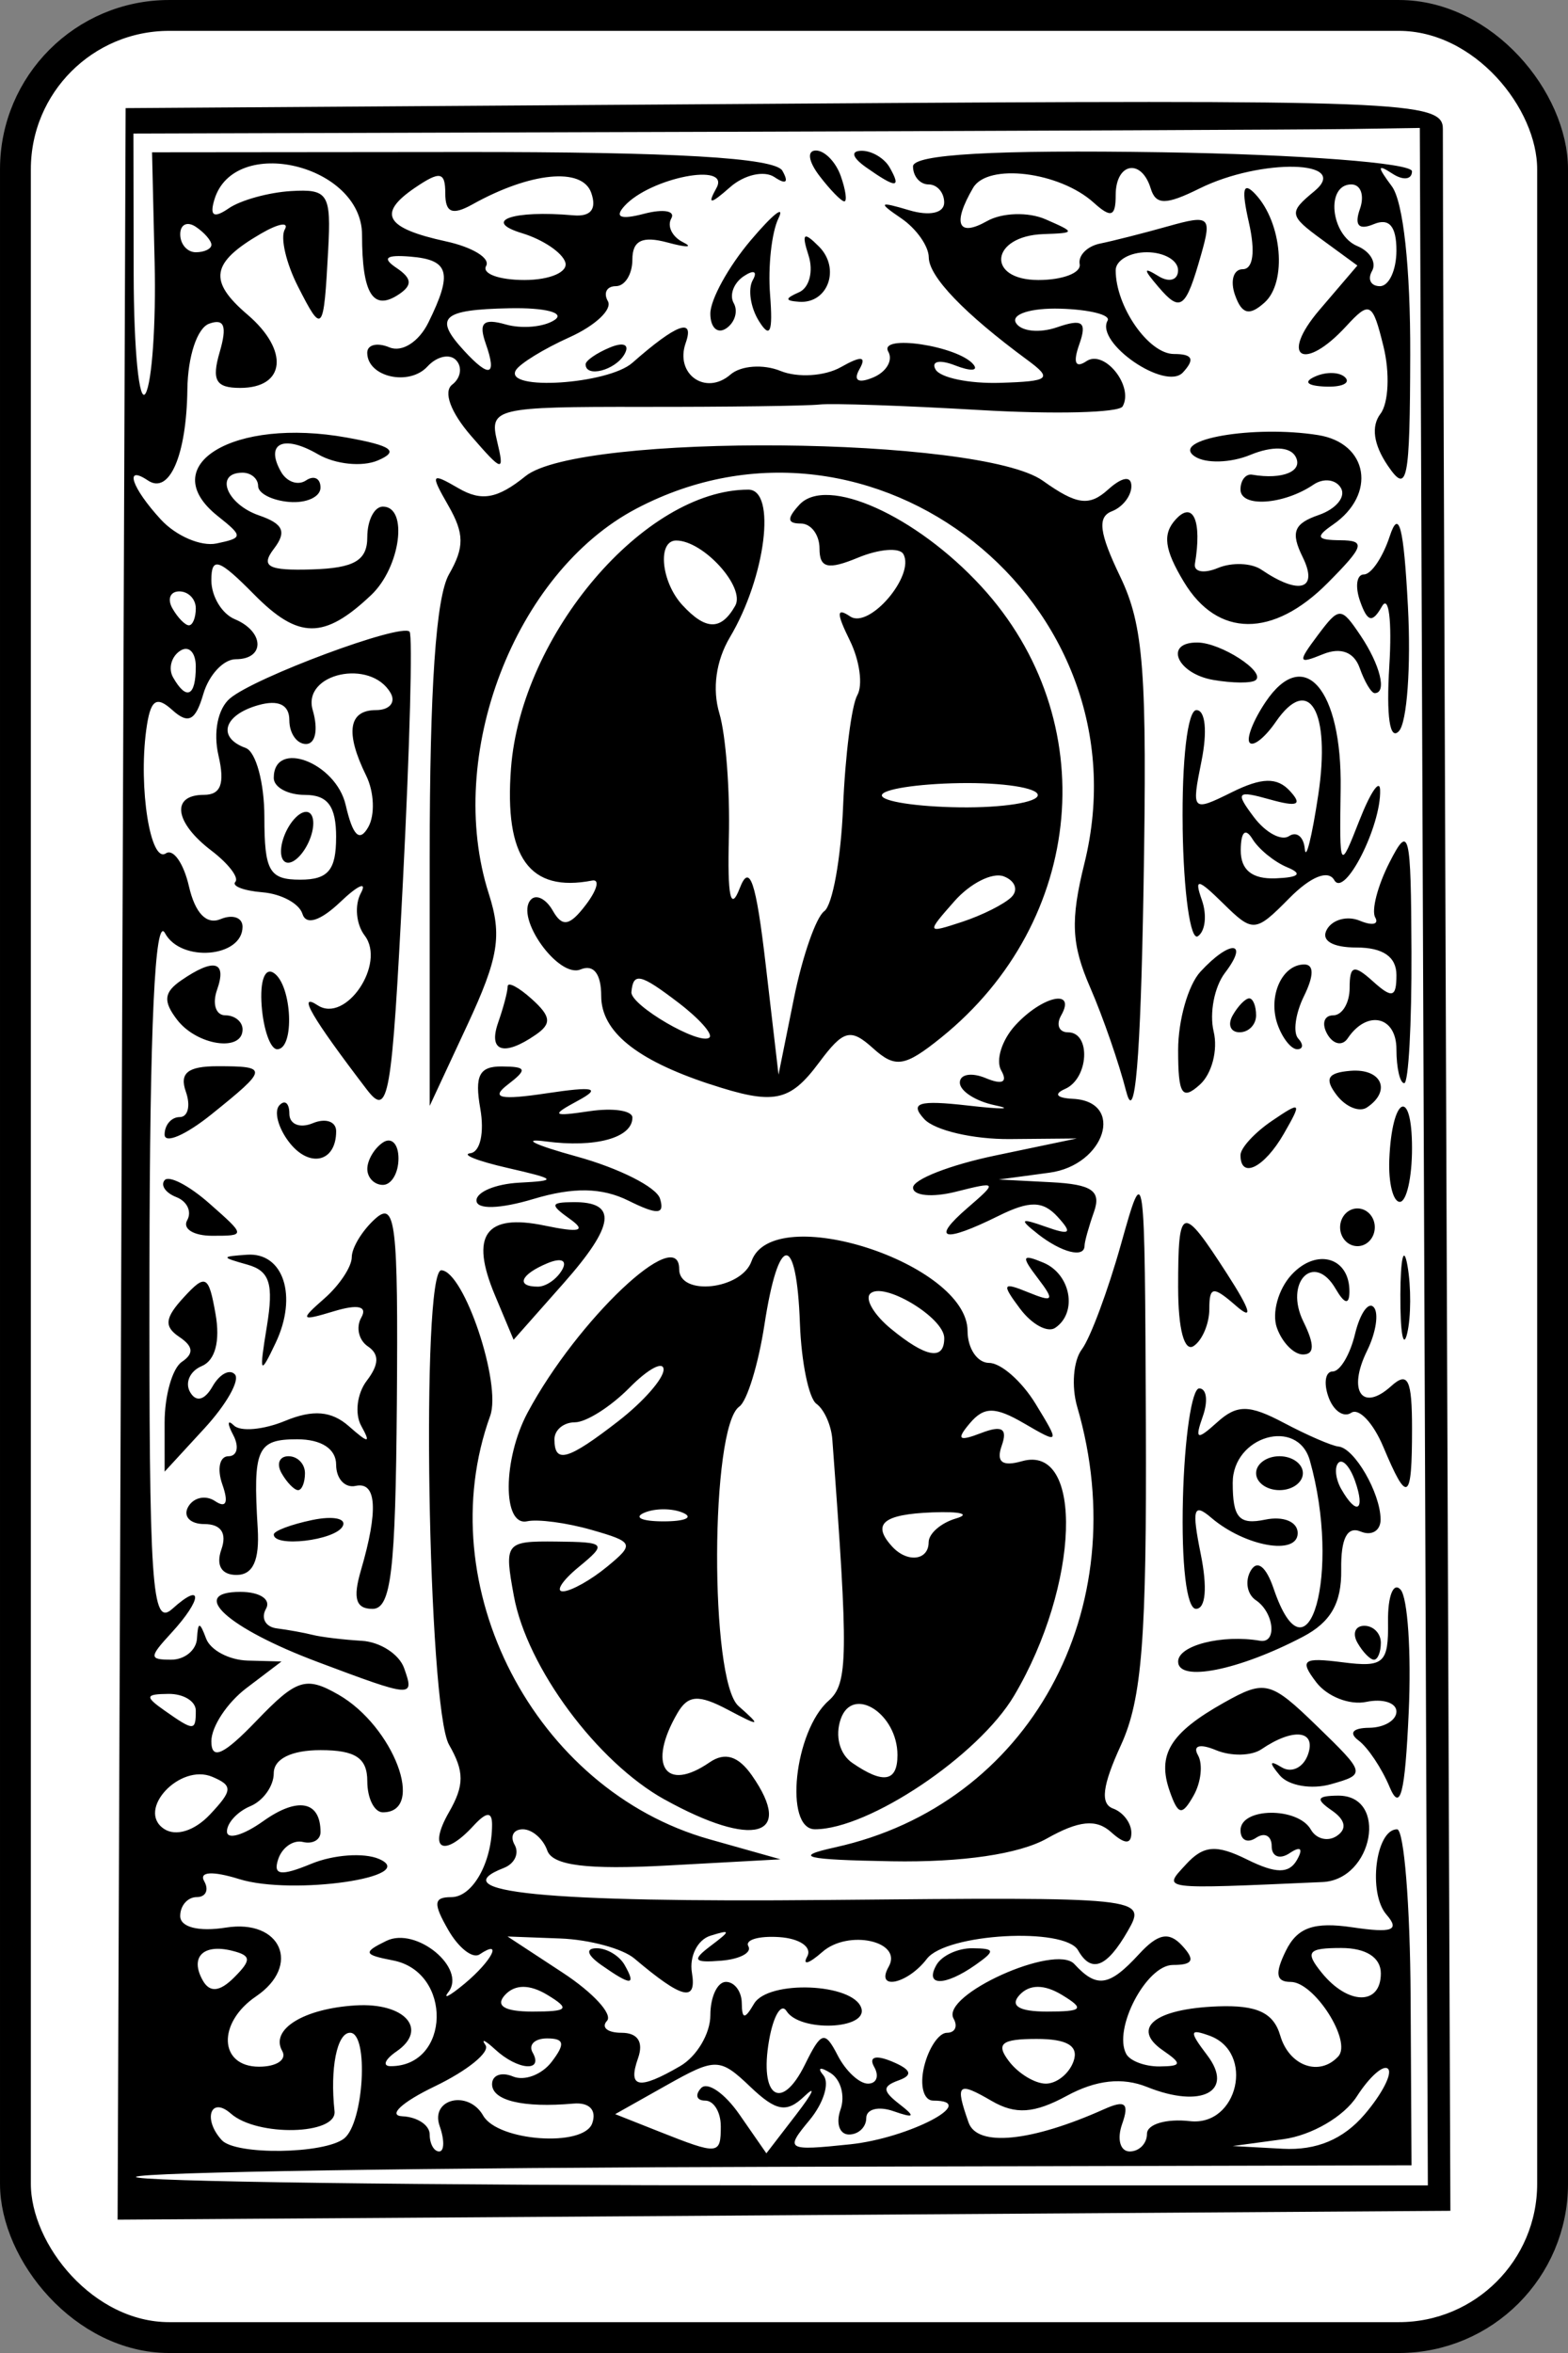 <?xml version="1.0" encoding="UTF-8" standalone="no"?>
<svg
   width="100"
   height="150"
   version="1.1"
   id="svg4"
   sodipodi:docname="card-back-img.svg"
   inkscape:version="1.4 (86a8ad7, 2024-10-11)"
   xmlns:inkscape="http://www.inkscape.org/namespaces/inkscape"
   xmlns:sodipodi="http://sodipodi.sourceforge.net/DTD/sodipodi-0.dtd"
   xmlns="http://www.w3.org/2000/svg"
   xmlns:svg="http://www.w3.org/2000/svg">
  <rect width="100%" height="100%" fill="#808080" stroke="none"/>
  <defs
     id="defs4" />
  <sodipodi:namedview
     id="namedview4"
     pagecolor="#ffffff"
     bordercolor="#000000"
     borderopacity="0.25"
     inkscape:showpageshadow="2"
     inkscape:pageopacity="0.0"
     inkscape:pagecheckerboard="0"
     inkscape:deskcolor="#d1d1d1"
     inkscape:zoom="7.94"
     inkscape:cx="49.937028"
     inkscape:cy="75"
     inkscape:window-width="2560"
     inkscape:window-height="1494"
     inkscape:window-x="-11"
     inkscape:window-y="-11"
     inkscape:window-maximized="1"
     inkscape:current-layer="svg4" />
  <rect
     width="98.033"
     height="148.033"
     rx="9.803"
     fill="#ffffff"
     stroke="#000000"
     stroke-width="1.967"
     id="rect1"
     x="0.984"
     y="0.984" />
  <g
     inkscape:groupmode="layer"
     inkscape:label="Image"
     id="g1">
    <path
       style="fill:#000000;stroke-width:0.778"
       d="M 7.756,74.196 8.012,6.893 50.027,6.611 C 89.581,6.345 92.04,6.44 92.019,8.232 c -0.012,1.047 0.091,31.334 0.229,67.304 l 0.251,65.4 -42.5,0.282 L 7.5,141.5 Z M 90.806,73.735 90.549,8.156 86.075,8.225 C 83.613,8.263 65.154,8.343 45.055,8.404 L 8.509,8.514 8.525,17.432 c 0.008,4.905 0.35,8.346 0.759,7.647 0.409,-0.699 0.669,-4.443 0.578,-8.321 L 9.697,9.709 29.452,9.691 c 13.507,-0.012 19.973,0.365 20.443,1.191 0.427,0.751 0.236,0.906 -0.504,0.408 -0.655,-0.44 -1.929,-0.151 -2.831,0.644 -1.264,1.114 -1.463,1.126 -0.868,0.05 0.92,-1.662 -4.211,-0.663 -5.859,1.141 -0.666,0.729 -0.256,0.895 1.244,0.502 1.231,-0.323 2.012,-0.187 1.734,0.301 -0.278,0.488 0.057,1.168 0.744,1.511 0.687,0.343 0.242,0.351 -0.988,0.019 -1.605,-0.433 -2.237,-0.124 -2.237,1.091 0,0.932 -0.474,1.694 -1.053,1.694 -0.579,0 -0.809,0.43 -0.51,0.956 0.299,0.526 -0.803,1.562 -2.449,2.303 -1.646,0.741 -3.186,1.689 -3.424,2.107 -0.751,1.322 5.876,0.894 7.436,-0.48 2.811,-2.475 3.982,-2.912 3.401,-1.267 -0.703,1.993 1.275,3.387 2.857,2.014 0.66,-0.572 2.094,-0.675 3.188,-0.229 1.094,0.446 2.826,0.338 3.849,-0.241 1.302,-0.737 1.659,-0.7 1.191,0.123 -0.416,0.732 -0.089,0.934 0.869,0.535 0.846,-0.353 1.281,-1.093 0.966,-1.646 -0.647,-1.138 4.454,-0.371 5.428,0.815 0.343,0.418 -0.183,0.445 -1.168,0.06 -0.986,-0.385 -1.546,-0.268 -1.245,0.261 0.301,0.529 2.152,0.912 4.115,0.852 3.173,-0.098 3.366,-0.259 1.742,-1.455 -4.023,-2.964 -6.281,-5.313 -6.29,-6.545 -0.006,-0.714 -0.793,-1.831 -1.751,-2.484 -1.502,-1.024 -1.434,-1.095 0.497,-0.521 1.305,0.388 2.237,0.184 2.237,-0.489 0,-0.635 -0.447,-1.154 -0.994,-1.154 -0.547,0 -0.994,-0.517 -0.994,-1.149 0,-0.773 5.198,-1.068 15.911,-0.901 8.751,0.136 15.911,0.682 15.911,1.213 0,0.531 -0.559,0.599 -1.243,0.153 -0.979,-0.64 -0.989,-0.47 -0.043,0.801 0.731,0.982 1.19,5.186 1.174,10.747 -0.023,8.132 -0.18,8.907 -1.432,7.061 -0.911,-1.344 -1.074,-2.507 -0.464,-3.307 0.518,-0.679 0.604,-2.609 0.19,-4.29 -0.696,-2.83 -0.872,-2.925 -2.38,-1.287 -2.72,2.957 -4.289,1.984 -1.695,-1.051 l 2.411,-2.82 -2.25,-1.645 c -2.118,-1.548 -2.147,-1.73 -0.497,-3.091 2.401,-1.981 -3.395,-2.12 -7.32,-0.176 -2.148,1.064 -2.787,1.064 -3.113,0 -0.597,-1.945 -2.234,-1.641 -2.234,0.415 0,1.389 -0.293,1.49 -1.405,0.486 -2.19,-1.976 -6.759,-2.535 -7.689,-0.941 -1.337,2.291 -0.968,3.168 0.891,2.118 0.957,-0.541 2.635,-0.592 3.729,-0.114 1.928,0.843 1.924,0.872 -0.142,0.945 -3.372,0.12 -3.674,2.926 -0.315,2.926 1.552,0 2.738,-0.455 2.634,-1.011 -0.104,-0.556 0.483,-1.147 1.303,-1.313 0.82,-0.166 2.772,-0.662 4.336,-1.102 2.654,-0.746 2.796,-0.627 2.114,1.779 -0.992,3.502 -1.315,3.747 -2.738,2.079 -0.974,-1.141 -0.97,-1.281 0.017,-0.675 0.684,0.42 1.243,0.248 1.243,-0.382 0,-0.63 -0.895,-1.145 -1.989,-1.145 -1.094,0 -1.989,0.518 -1.989,1.152 0,2.315 2.102,5.334 3.714,5.334 1.192,0 1.353,0.329 0.575,1.175 -1.109,1.206 -5.61,-1.888 -4.805,-3.304 0.207,-0.364 -1.152,-0.706 -3.02,-0.76 -1.868,-0.054 -3.142,0.35 -2.83,0.899 0.312,0.548 1.492,0.678 2.623,0.288 1.637,-0.565 1.926,-0.342 1.419,1.093 -0.41,1.16 -0.246,1.54 0.458,1.067 1.145,-0.769 3.039,1.597 2.308,2.883 -0.232,0.408 -4.342,0.512 -9.133,0.231 -4.791,-0.281 -9.382,-0.439 -10.203,-0.35 -0.82,0.088 -5.901,0.156 -11.289,0.149 -9.35,-0.011 -9.773,0.089 -9.271,2.177 0.487,2.023 0.361,1.998 -1.658,-0.329 -1.306,-1.505 -1.788,-2.819 -1.199,-3.269 0.542,-0.414 0.655,-1.111 0.251,-1.549 -0.403,-0.439 -1.228,-0.26 -1.833,0.397 -1.175,1.277 -3.84,0.667 -3.84,-0.88 0,-0.512 0.637,-0.666 1.415,-0.341 0.803,0.335 1.879,-0.35 2.486,-1.584 1.562,-3.172 1.335,-3.997 -1.154,-4.201 -1.553,-0.127 -1.821,0.089 -0.888,0.716 0.993,0.667 1.037,1.1 0.17,1.682 -1.656,1.113 -2.36,-0.016 -2.36,-3.781 0,-4.477 -8.149,-6.431 -9.415,-2.257 -0.319,1.052 -0.045,1.22 0.917,0.56 0.755,-0.518 2.537,-1.011 3.961,-1.097 2.375,-0.143 2.571,0.168 2.377,3.764 -0.288,5.304 -0.361,5.393 -1.93,2.311 -0.753,-1.479 -1.131,-3.108 -0.839,-3.621 0.291,-0.513 -0.394,-0.395 -1.524,0.262 -3.182,1.851 -3.373,3.005 -0.851,5.161 2.668,2.281 2.428,4.67 -0.469,4.67 -1.557,0 -1.832,-0.483 -1.304,-2.29 0.482,-1.652 0.295,-2.154 -0.673,-1.804 -0.764,0.277 -1.363,2.083 -1.39,4.194 -0.055,4.204 -1.148,6.72 -2.517,5.799 -1.537,-1.032 -1.041,0.461 0.826,2.491 0.963,1.047 2.562,1.735 3.552,1.527 1.7,-0.356 1.704,-0.453 0.076,-1.748 -4.064,-3.231 1.008,-6.31 8.241,-5.002 2.876,0.52 3.348,0.869 1.97,1.457 -0.997,0.425 -2.713,0.249 -3.814,-0.392 -2.201,-1.281 -3.401,-0.712 -2.36,1.118 0.366,0.644 1.082,0.891 1.591,0.549 0.509,-0.342 0.926,-0.137 0.926,0.456 0,0.593 -0.895,1.004 -1.989,0.915 -1.094,-0.09 -1.989,-0.546 -1.989,-1.014 0,-0.468 -0.447,-0.851 -0.994,-0.851 -1.805,0 -1.034,2.003 1.047,2.721 1.556,0.537 1.783,1.043 0.953,2.129 -0.867,1.136 -0.374,1.403 2.434,1.316 2.693,-0.083 3.522,-0.567 3.522,-2.056 0,-1.071 0.447,-1.948 0.994,-1.948 1.636,0 1.125,3.866 -0.746,5.637 -2.996,2.837 -4.635,2.831 -7.458,-0.029 -2.26,-2.289 -2.735,-2.447 -2.735,-0.912 0,1.022 0.671,2.138 1.492,2.48 1.898,0.792 1.944,2.553 0.067,2.553 -0.784,0 -1.716,0.999 -2.072,2.219 -0.499,1.709 -0.954,1.943 -1.979,1.018 -1.039,-0.937 -1.404,-0.653 -1.664,1.294 -0.493,3.697 0.276,8.503 1.256,7.845 0.47,-0.316 1.132,0.63 1.471,2.101 0.396,1.716 1.119,2.465 2.018,2.091 0.77,-0.321 1.4,-0.102 1.4,0.486 0,1.965 -3.934,2.293 -4.944,0.411 -0.642,-1.195 -0.972,5.903 -0.992,21.312 -0.027,20.416 0.143,22.947 1.461,21.758 1.972,-1.78 1.919,-0.619 -0.071,1.544 -1.421,1.544 -1.421,1.699 0,1.699 0.859,0 1.598,-0.608 1.641,-1.351 0.063,-1.081 0.179,-1.081 0.58,0 0.276,0.743 1.471,1.377 2.656,1.408 l 2.155,0.057 -2.237,1.697 c -1.231,0.933 -2.237,2.458 -2.237,3.389 0,1.234 0.78,0.879 2.882,-1.31 2.554,-2.66 3.148,-2.849 5.221,-1.662 3.519,2.016 5.593,7.502 2.836,7.502 -0.547,0 -0.994,-0.892 -0.994,-1.982 0,-1.481 -0.753,-1.982 -2.983,-1.982 -1.857,0 -2.983,0.557 -2.983,1.475 0,0.811 -0.671,1.755 -1.492,2.097 -0.82,0.342 -1.492,1.068 -1.492,1.612 0,0.545 1.043,0.248 2.317,-0.66 2.197,-1.565 3.65,-1.286 3.65,0.7 0,0.495 -0.503,0.779 -1.119,0.631 -0.615,-0.149 -1.325,0.342 -1.577,1.09 -0.349,1.035 0.153,1.107 2.105,0.301 1.41,-0.583 3.35,-0.723 4.312,-0.313 2.707,1.156 -5.515,2.345 -8.906,1.288 -1.702,-0.531 -2.582,-0.477 -2.233,0.136 0.316,0.556 0.101,1.012 -0.478,1.012 -0.579,0 -1.053,0.542 -1.053,1.204 0,0.716 1.18,1.015 2.915,0.739 3.515,-0.561 4.821,2.417 1.923,4.384 -2.49,1.69 -2.37,4.484 0.192,4.484 1.126,0 1.79,-0.453 1.475,-1.006 -0.78,-1.372 1.373,-2.703 4.694,-2.902 3.129,-0.187 4.646,1.523 2.601,2.931 -0.754,0.519 -0.923,0.944 -0.376,0.944 3.82,0 3.951,-6.01 0.147,-6.742 -1.879,-0.362 -1.929,-0.512 -0.421,-1.247 1.899,-0.925 5.132,1.742 3.956,3.264 -0.384,0.497 0.085,0.252 1.042,-0.544 1.731,-1.441 2.462,-2.877 0.945,-1.857 -0.437,0.294 -1.336,-0.407 -1.997,-1.558 -0.974,-1.695 -0.937,-2.092 0.192,-2.092 1.361,0 2.601,-2.207 2.601,-4.629 0,-0.842 -0.362,-0.815 -1.193,0.088 -1.901,2.067 -2.919,1.502 -1.559,-0.865 0.989,-1.722 0.991,-2.599 0.008,-4.309 -1.355,-2.358 -1.806,-30.31 -0.488,-30.247 1.448,0.068 3.851,7.236 3.112,9.282 -3.914,10.835 2.826,23.847 13.981,26.991 l 4.536,1.278 -7.201,0.394 c -5.125,0.281 -7.338,0.006 -7.676,-0.957 -0.261,-0.743 -0.962,-1.351 -1.559,-1.351 -0.596,0 -0.831,0.445 -0.522,0.989 0.309,0.544 -5.4e-5,1.207 -0.687,1.474 -4.008,1.555 2.631,2.212 20.646,2.043 20.181,-0.19 20.379,-0.17 19.146,1.976 -1.341,2.334 -2.326,2.717 -3.169,1.234 -0.852,-1.498 -8.41,-1.074 -9.643,0.54 -1.239,1.622 -3.318,2.054 -2.438,0.506 0.924,-1.625 -2.57,-2.403 -4.23,-0.943 -0.856,0.753 -1.29,0.883 -0.964,0.289 0.326,-0.595 -0.48,-1.151 -1.791,-1.236 -1.311,-0.085 -2.194,0.178 -1.962,0.586 0.232,0.408 -0.548,0.821 -1.734,0.918 -1.758,0.144 -1.883,-0.029 -0.677,-0.939 1.305,-0.984 1.304,-1.061 -0.013,-0.651 -0.82,0.256 -1.35,1.314 -1.177,2.353 0.319,1.911 -0.616,1.682 -3.666,-0.899 -0.749,-0.634 -2.876,-1.209 -4.727,-1.279 l -3.365,-0.127 3.52,2.309 c 1.936,1.27 3.205,2.651 2.821,3.069 -0.384,0.418 0.033,0.76 0.927,0.76 1.037,0 1.419,0.588 1.054,1.621 -0.673,1.906 0.046,2.04 2.689,0.502 1.058,-0.615 1.923,-2.075 1.923,-3.243 0,-1.168 0.447,-2.124 0.994,-2.124 0.547,0 1.001,0.608 1.01,1.351 0.012,1.041 0.191,1.051 0.778,0.047 0.9,-1.54 6.358,-1.318 6.848,0.279 0.418,1.364 -3.928,1.53 -4.773,0.182 -0.337,-0.537 -0.836,0.296 -1.11,1.851 -0.641,3.644 0.784,4.61 2.289,1.553 1.039,-2.111 1.264,-2.173 2.088,-0.571 0.508,0.987 1.375,1.794 1.927,1.794 0.552,0 0.73,-0.481 0.396,-1.069 -0.363,-0.639 0.093,-0.777 1.134,-0.342 1.232,0.514 1.359,0.865 0.436,1.199 -1.062,0.385 -1.052,0.669 0.05,1.525 1.038,0.805 0.947,0.909 -0.385,0.444 -0.957,-0.335 -1.74,-0.137 -1.74,0.439 0,0.576 -0.495,1.047 -1.101,1.047 -0.605,0 -0.849,-0.714 -0.541,-1.587 0.308,-0.873 0.02,-1.924 -0.639,-2.335 -0.66,-0.412 -0.863,-0.345 -0.452,0.148 0.411,0.493 0.009,1.785 -0.895,2.87 -1.57,1.886 -1.455,1.954 2.599,1.53 3.768,-0.395 8.316,-2.787 5.298,-2.787 -0.611,0 -0.869,-0.962 -0.58,-2.162 0.286,-1.189 0.942,-2.162 1.457,-2.162 0.515,0 0.706,-0.406 0.424,-0.903 -0.849,-1.494 6.481,-4.805 7.701,-3.479 1.432,1.557 2.223,1.436 4.123,-0.629 1.214,-1.32 1.913,-1.457 2.756,-0.54 0.843,0.916 0.692,1.228 -0.593,1.228 -1.693,0 -3.835,4.087 -2.975,5.675 0.242,0.446 1.196,0.803 2.121,0.794 1.423,-0.014 1.457,-0.171 0.219,-1.022 -2.061,-1.417 -0.522,-2.656 3.488,-2.807 2.504,-0.095 3.566,0.4 3.992,1.859 0.568,1.944 2.499,2.638 3.702,1.33 0.887,-0.964 -1.53,-4.748 -3.033,-4.748 -0.941,0 -1.024,-0.534 -0.311,-1.983 0.734,-1.492 1.79,-1.862 4.261,-1.496 2.53,0.375 3.026,0.189 2.157,-0.81 -1.195,-1.375 -0.69,-5.44 0.675,-5.44 0.444,0 0.833,4.819 0.864,10.709 l 0.058,10.709 -40.421,0.096 c -22.232,0.053 -40.647,0.341 -40.923,0.641 -0.276,0.3 18.147,0.545 40.94,0.545 H 91.062 Z M 38.342,125.262 c -0.896,-0.63 -1.019,-1.054 -0.307,-1.064 0.651,-0.009 1.461,0.47 1.799,1.064 0.763,1.342 0.419,1.342 -1.492,0 z m 21.38,0 c 0.338,-0.595 1.371,-1.074 2.296,-1.064 1.449,0.014 1.475,0.161 0.19,1.064 -1.947,1.368 -3.264,1.368 -2.486,0 z m 15.911,-6.407 c 1.124,-1.223 1.935,-1.287 3.906,-0.311 1.828,0.905 2.669,0.912 3.174,0.025 0.417,-0.733 0.236,-0.905 -0.462,-0.436 -0.631,0.424 -1.148,0.227 -1.148,-0.437 0,-0.665 -0.447,-0.908 -0.994,-0.54 -0.547,0.367 -0.994,0.153 -0.994,-0.477 0,-1.463 3.658,-1.501 4.485,-0.046 0.344,0.604 1.089,0.787 1.656,0.405 0.665,-0.447 0.553,-1.023 -0.317,-1.623 -1.051,-0.724 -0.965,-0.933 0.391,-0.946 3.232,-0.031 2.258,5.366 -0.994,5.509 -10.491,0.462 -10.193,0.5 -8.701,-1.123 z m -22.374,-1.091 c 12.373,-2.714 19.215,-15.154 15.442,-28.076 -0.38,-1.3 -0.249,-2.949 0.291,-3.664 0.54,-0.715 1.664,-3.732 2.499,-6.704 1.513,-5.388 1.518,-5.351 1.587,11.455 0.056,13.691 -0.243,17.54 -1.591,20.478 -1.187,2.586 -1.329,3.738 -0.497,4.04 0.64,0.232 1.163,0.927 1.163,1.545 0,0.754 -0.426,0.739 -1.295,-0.045 -0.942,-0.85 -2.058,-0.738 -4.091,0.408 -1.767,0.996 -5.408,1.531 -9.892,1.453 -5.587,-0.098 -6.356,-0.287 -3.615,-0.888 z m -10.868,-3.043 c -4.31,-2.389 -8.78,-8.419 -9.618,-12.975 -0.627,-3.408 -0.549,-3.508 2.711,-3.474 3.166,0.032 3.247,0.124 1.426,1.621 -1.062,0.873 -1.509,1.572 -0.994,1.553 0.515,-0.019 1.774,-0.724 2.798,-1.568 1.765,-1.453 1.714,-1.576 -0.994,-2.352 -1.571,-0.45 -3.416,-0.696 -4.1,-0.547 -1.585,0.346 -1.563,-3.96 0.035,-6.94 3.169,-5.909 9.66,-12.048 9.66,-9.136 0,1.746 3.972,1.313 4.613,-0.502 1.368,-3.875 13.767,0.126 13.779,4.446 0.003,1.119 0.622,2.035 1.376,2.037 0.754,0.002 2.085,1.173 2.959,2.603 1.564,2.561 1.553,2.58 -0.731,1.251 -1.845,-1.074 -2.552,-1.076 -3.456,-0.01 -0.882,1.04 -0.722,1.181 0.715,0.628 1.335,-0.514 1.702,-0.291 1.317,0.8 -0.369,1.046 0.026,1.352 1.285,0.994 3.978,-1.131 3.675,7.922 -0.501,14.954 -2.267,3.818 -9.266,8.509 -12.694,8.509 -1.989,0 -1.325,-6.265 0.868,-8.194 1.246,-1.096 1.27,-2.81 0.236,-16.669 -0.067,-0.892 -0.522,-1.907 -1.011,-2.257 -0.49,-0.349 -0.965,-2.66 -1.055,-5.135 -0.213,-5.814 -1.362,-5.766 -2.263,0.095 -0.389,2.527 -1.109,4.873 -1.602,5.214 -1.854,1.283 -1.902,17.46 -0.056,19.087 1.484,1.308 1.401,1.338 -0.671,0.24 -1.868,-0.99 -2.543,-0.945 -3.217,0.211 -1.933,3.317 -0.782,5.089 2.043,3.146 0.983,-0.676 1.833,-0.416 2.703,0.827 2.748,3.929 0.081,4.668 -5.558,1.542 z M 57.236,111.882 c 0,-2.643 -2.852,-4.464 -3.614,-2.307 -0.383,1.084 -0.078,2.249 0.734,2.808 1.983,1.365 2.88,1.209 2.88,-0.501 z m 1.989,-13.566 c 0,-0.551 0.783,-1.233 1.74,-1.515 0.957,-0.282 0.286,-0.458 -1.492,-0.39 -3.165,0.121 -3.896,0.743 -2.569,2.186 0.963,1.047 2.32,0.883 2.32,-0.281 z M 43.563,96.44 c -0.684,-0.3 -1.802,-0.3 -2.486,0 -0.684,0.3 -0.124,0.545 1.243,0.545 1.367,0 1.927,-0.245 1.243,-0.545 z M 39.432,90.596 c 1.588,-1.23 2.888,-2.708 2.888,-3.285 0,-0.577 -0.979,-0.058 -2.176,1.155 -1.197,1.212 -2.763,2.204 -3.48,2.204 -0.717,0 -1.304,0.486 -1.304,1.081 0,1.583 0.845,1.344 4.073,-1.155 z M 60.22,85.303 c 0,-1.322 -3.95,-3.671 -4.736,-2.817 -0.323,0.352 0.274,1.348 1.328,2.215 2.249,1.85 3.408,2.054 3.408,0.602 z m 14.385,28.9 c -0.828,-2.345 0.015,-3.729 3.447,-5.658 2.627,-1.477 2.971,-1.391 5.942,1.492 3.11,3.019 3.122,3.069 0.894,3.702 -1.242,0.353 -2.714,0.1 -3.27,-0.562 -0.699,-0.832 -0.66,-0.99 0.127,-0.511 0.626,0.381 1.378,0.014 1.671,-0.816 0.548,-1.553 -0.933,-1.721 -2.969,-0.337 -0.634,0.431 -1.938,0.456 -2.898,0.056 -1.023,-0.427 -1.499,-0.295 -1.15,0.318 0.327,0.575 0.201,1.739 -0.281,2.586 -0.734,1.291 -0.978,1.248 -1.514,-0.27 z m 14.015,-0.292 c -0.499,-1.189 -1.388,-2.519 -1.975,-2.956 -0.643,-0.479 -0.376,-0.801 0.673,-0.811 0.957,-0.009 1.74,-0.475 1.74,-1.035 0,-0.56 -0.866,-0.838 -1.925,-0.616 -1.059,0.222 -2.492,-0.341 -3.186,-1.249 -1.09,-1.428 -0.863,-1.601 1.676,-1.276 2.63,0.337 2.934,0.067 2.899,-2.584 -0.021,-1.628 0.338,-2.552 0.797,-2.052 0.459,0.499 0.694,4.021 0.522,7.825 -0.237,5.214 -0.537,6.384 -1.222,4.755 z M 20.238,105.939 c -5.729,-2.151 -8.27,-4.459 -4.907,-4.459 1.244,0 1.972,0.482 1.632,1.081 -0.338,0.595 -0.029,1.155 0.687,1.246 0.716,0.091 1.749,0.278 2.296,0.416 0.547,0.138 1.953,0.307 3.125,0.376 1.172,0.069 2.389,0.854 2.703,1.746 0.67,1.897 0.578,1.89 -5.537,-0.405 z m 54.898,-0.018 c 0,-1.029 2.804,-1.741 5.221,-1.326 1.107,0.19 0.903,-1.801 -0.265,-2.585 -0.556,-0.373 -0.706,-1.215 -0.333,-1.87 0.416,-0.731 0.983,-0.292 1.47,1.138 2.2,6.465 4.319,-1.044 2.307,-8.175 -0.779,-2.76 -4.919,-1.56 -4.919,1.426 0,2.231 0.407,2.692 2.072,2.346 1.162,-0.242 2.072,0.135 2.072,0.858 0,1.454 -3.37,0.854 -5.516,-0.982 -1.131,-0.968 -1.248,-0.561 -0.667,2.318 0.434,2.147 0.316,3.492 -0.305,3.492 -0.599,0 -0.937,-2.86 -0.831,-7.026 0.099,-3.865 0.566,-7.026 1.038,-7.026 0.472,0 0.576,0.798 0.232,1.774 -0.528,1.497 -0.385,1.557 0.917,0.382 1.261,-1.138 2.039,-1.13 4.249,0.04 1.488,0.788 3.057,1.468 3.487,1.51 1.016,0.1 2.664,2.948 2.683,4.637 0.008,0.725 -0.563,1.076 -1.269,0.782 -0.862,-0.36 -1.271,0.44 -1.243,2.434 0.03,2.125 -0.666,3.341 -2.445,4.273 -4.091,2.145 -7.955,2.913 -7.955,1.581 z M 86.418,94.407 c -0.324,-0.917 -0.802,-1.436 -1.063,-1.153 -0.261,0.283 -0.179,1.034 0.182,1.668 0.981,1.725 1.554,1.39 0.881,-0.515 z m 0.154,10.316 c -0.338,-0.595 -0.141,-1.081 0.439,-1.081 0.579,0 1.053,0.486 1.053,1.081 0,0.595 -0.197,1.081 -0.439,1.081 -0.241,0 -0.715,-0.486 -1.053,-1.081 z m -63.561,-4.594 c 1.128,-3.845 1.014,-5.697 -0.331,-5.405 -0.684,0.149 -1.243,-0.459 -1.243,-1.351 0,-1.009 -0.939,-1.621 -2.486,-1.621 -2.561,0 -2.825,0.596 -2.516,5.675 0.124,2.044 -0.299,2.973 -1.355,2.973 -0.956,0 -1.319,-0.612 -0.963,-1.622 0.368,-1.041 -0.02,-1.621 -1.084,-1.621 -0.911,0 -1.376,-0.494 -1.032,-1.099 0.344,-0.604 1.117,-0.768 1.719,-0.363 0.704,0.473 0.868,0.094 0.46,-1.063 -0.349,-0.989 -0.175,-1.799 0.387,-1.799 0.562,0 0.7,-0.608 0.307,-1.351 -0.393,-0.743 -0.374,-1.017 0.044,-0.61 0.417,0.408 1.886,0.276 3.264,-0.293 1.778,-0.735 2.958,-0.636 4.066,0.339 1.269,1.117 1.416,1.112 0.788,-0.024 -0.426,-0.769 -0.266,-2.064 0.355,-2.876 0.789,-1.033 0.81,-1.692 0.069,-2.189 -0.582,-0.391 -0.772,-1.216 -0.421,-1.834 0.411,-0.722 -0.203,-0.868 -1.724,-0.41 -2.163,0.652 -2.215,0.584 -0.622,-0.814 0.957,-0.84 1.74,-2.021 1.74,-2.626 0,-0.605 0.67,-1.704 1.488,-2.443 1.309,-1.181 1.476,0.24 1.388,11.759 -0.083,10.728 -0.364,13.102 -1.556,13.102 -1.057,0 -1.26,-0.665 -0.742,-2.432 z m -5.551,-2.306 c 0,-0.228 1.105,-0.644 2.456,-0.925 1.351,-0.281 2.219,-0.094 1.93,0.414 -0.509,0.896 -4.386,1.347 -4.386,0.51 z m 0.497,-3.91 c -0.338,-0.595 -0.141,-1.081 0.439,-1.081 0.579,0 1.053,0.486 1.053,1.081 0,0.595 -0.197,1.081 -0.439,1.081 -0.241,0 -0.715,-0.486 -1.053,-1.081 z m 62.151,0 c 0,-0.595 0.671,-1.081 1.492,-1.081 0.82,0 1.492,0.486 1.492,1.081 0,0.595 -0.671,1.081 -1.492,1.081 -0.82,0 -1.492,-0.486 -1.492,-1.081 z m 8.111,-1.682 c -0.637,-1.52 -1.557,-2.496 -2.044,-2.168 -0.487,0.327 -1.143,-0.132 -1.456,-1.02 -0.314,-0.888 -0.189,-1.615 0.277,-1.615 0.466,0 1.105,-1.073 1.421,-2.385 0.316,-1.312 0.852,-2.083 1.191,-1.714 0.339,0.369 0.149,1.622 -0.423,2.783 -1.255,2.549 -0.319,3.926 1.533,2.255 1.075,-0.97 1.335,-0.441 1.335,2.712 0,4.646 -0.292,4.83 -1.833,1.152 z M 10.498,90.685 c 0,-1.722 0.495,-3.463 1.101,-3.869 0.778,-0.523 0.731,-0.988 -0.161,-1.587 -0.991,-0.666 -0.93,-1.208 0.282,-2.526 1.396,-1.518 1.591,-1.415 2.027,1.068 0.304,1.727 -0.023,2.958 -0.88,3.315 -0.75,0.313 -1.086,1.056 -0.747,1.652 0.38,0.669 0.928,0.534 1.432,-0.352 0.449,-0.789 1.091,-1.136 1.428,-0.771 0.336,0.366 -0.534,1.91 -1.935,3.433 l -2.546,2.768 z m 6.522,-6.138 c 0.443,-2.704 0.183,-3.528 -1.241,-3.928 -1.695,-0.477 -1.697,-0.514 -0.029,-0.632 2.328,-0.165 3.244,2.635 1.834,5.61 -1.007,2.125 -1.066,2.016 -0.564,-1.049 z M 75.136,82.086 c 0,-5.299 0.23,-5.363 3.125,-0.875 1.503,2.33 1.693,3.013 0.565,2.03 -1.462,-1.275 -1.701,-1.246 -1.701,0.206 0,0.93 -0.447,1.991 -0.994,2.358 -0.601,0.403 -0.994,-1.07 -0.994,-3.72 z m 6.297,2.555 c -0.331,-0.938 0.087,-2.455 0.93,-3.371 1.604,-1.743 3.723,-1.121 3.697,1.086 -0.01,0.846 -0.313,0.777 -0.883,-0.202 -1.379,-2.367 -3.289,-0.416 -2.053,2.096 0.721,1.465 0.713,2.096 -0.028,2.096 -0.583,0 -1.332,-0.767 -1.663,-1.705 z m 7.876,-2.078 c 0.011,-2.378 0.215,-3.224 0.453,-1.879 0.238,1.345 0.229,3.29 -0.02,4.324 -0.249,1.034 -0.444,-0.067 -0.432,-2.445 z m -57.751,-0.01 c -1.599,-3.814 -0.597,-5.21 3.176,-4.424 2.231,0.465 2.689,0.347 1.62,-0.415 -1.287,-0.917 -1.261,-1.065 0.19,-1.079 2.86,-0.028 2.683,1.46 -0.617,5.189 l -3.172,3.584 z m 4.291,-1.599 c 0.348,-0.613 -0.051,-0.794 -0.936,-0.425 -1.723,0.719 -2.038,1.493 -0.608,1.493 0.515,0 1.209,-0.481 1.543,-1.069 z m 29.207,2.476 c -1.194,-1.596 -1.132,-1.721 0.525,-1.044 1.608,0.656 1.696,0.525 0.605,-0.903 -1.074,-1.407 -1.018,-1.563 0.357,-0.99 1.752,0.731 2.196,3.187 0.751,4.157 -0.485,0.326 -1.492,-0.223 -2.237,-1.22 z m 1.13,-4.769 c -1.207,-0.944 -1.113,-1.032 0.497,-0.46 1.572,0.559 1.734,0.428 0.773,-0.625 -0.943,-1.032 -1.792,-1.047 -3.776,-0.064 -3.525,1.746 -4.343,1.531 -1.969,-0.516 1.922,-1.658 1.897,-1.692 -0.746,-1.026 -1.504,0.379 -2.735,0.262 -2.735,-0.26 0,-0.522 2.349,-1.441 5.221,-2.042 l 5.221,-1.092 -4.261,0.038 c -2.343,0.021 -4.805,-0.554 -5.469,-1.277 -0.949,-1.033 -0.354,-1.218 2.769,-0.862 2.188,0.249 2.971,0.242 1.74,-0.016 -1.231,-0.258 -2.237,-0.908 -2.237,-1.444 0,-0.536 0.745,-0.665 1.655,-0.285 1.056,0.441 1.413,0.264 0.985,-0.487 -0.368,-0.648 0.038,-1.946 0.902,-2.886 1.73,-1.88 3.898,-2.346 2.921,-0.628 -0.338,0.595 -0.141,1.081 0.439,1.081 1.475,0 1.32,2.946 -0.19,3.608 -0.743,0.326 -0.542,0.58 0.497,0.631 3.348,0.164 2.06,4.229 -1.492,4.708 l -3.232,0.436 3.338,0.173 c 2.602,0.135 3.205,0.55 2.735,1.883 -0.332,0.94 -0.604,1.913 -0.604,2.162 0,0.81 -1.459,0.445 -2.983,-0.747 z m 19.444,0.211 c -0.32,-0.563 -0.158,-1.309 0.36,-1.657 0.518,-0.348 1.204,-0.172 1.524,0.391 0.32,0.563 0.158,1.309 -0.36,1.657 -0.518,0.348 -1.204,0.172 -1.524,-0.391 z M 11.937,77.79 c 0.309,-0.544 -5.5e-5,-1.207 -0.687,-1.474 -0.687,-0.267 -1.025,-0.753 -0.752,-1.08 0.273,-0.327 1.554,0.336 2.845,1.474 2.337,2.059 2.338,2.069 0.19,2.069 -1.187,0 -1.905,-0.445 -1.596,-0.989 z m 18.449,-1.26 c 0,-0.547 1.231,-1.058 2.735,-1.136 2.46,-0.128 2.385,-0.222 -0.746,-0.939 -1.914,-0.438 -2.983,-0.86 -2.375,-0.939 0.627,-0.081 0.899,-1.312 0.63,-2.845 -0.37,-2.106 -0.065,-2.699 1.381,-2.686 1.583,0.014 1.637,0.185 0.365,1.162 -1.112,0.854 -0.479,0.994 2.486,0.549 3.041,-0.456 3.509,-0.344 1.989,0.475 -1.734,0.934 -1.639,1.019 0.746,0.665 1.504,-0.223 2.735,-0.039 2.735,0.41 0,1.291 -2.36,1.939 -5.532,1.517 -1.606,-0.213 -0.714,0.221 1.982,0.964 2.696,0.743 5.086,1.95 5.31,2.682 0.314,1.025 -0.148,1.055 -2.013,0.131 -1.694,-0.839 -3.513,-0.871 -6.056,-0.108 -2.146,0.644 -3.635,0.684 -3.635,0.097 z m 58.217,-2.608 c 0.163,-4.035 1.449,-4.682 1.449,-0.728 0,1.883 -0.35,3.423 -0.779,3.423 -0.428,0 -0.73,-1.213 -0.67,-2.695 z m -65.178,0.596 c 0,-0.559 0.447,-1.318 0.994,-1.685 0.547,-0.367 0.994,0.09 0.994,1.017 0,0.927 -0.447,1.685 -0.994,1.685 -0.547,0 -0.994,-0.458 -0.994,-1.017 z M 18.425,72.795 C 17.738,71.896 17.463,70.847 17.815,70.465 c 0.351,-0.382 0.639,-0.142 0.639,0.533 0,0.675 0.671,0.947 1.492,0.605 0.82,-0.342 1.492,-0.112 1.492,0.511 0,1.985 -1.72,2.375 -3.012,0.682 z m 60.689,0.839 c 0,-0.452 0.905,-1.435 2.011,-2.186 1.866,-1.266 1.92,-1.207 0.755,0.821 -1.251,2.178 -2.767,2.926 -2.767,1.365 z M 10.498,72.325 c 0,-0.612 0.433,-1.113 0.963,-1.113 0.53,0 0.706,-0.73 0.391,-1.621 -0.419,-1.186 0.124,-1.621 2.02,-1.621 3.261,0 3.242,0.152 -0.391,3.072 -1.641,1.319 -2.983,1.897 -2.983,1.284 z M 71.827,69.59 C 71.375,67.807 70.339,64.816 69.524,62.944 68.33,60.198 68.259,58.671 69.158,55.044 73.277,38.415 55.674,24.484 40.579,32.427 32.816,36.513 28.35,48.172 31.175,56.981 c 0.855,2.666 0.623,4.079 -1.371,8.362 l -2.4,5.154 V 54.625 c 0,-10.759 0.397,-16.564 1.234,-18.02 0.986,-1.717 0.977,-2.594 -0.045,-4.374 -1.168,-2.034 -1.112,-2.129 0.649,-1.105 1.468,0.854 2.487,0.67 4.272,-0.772 3.433,-2.774 29.006,-2.547 32.993,0.293 2.16,1.539 2.959,1.647 4.16,0.563 0.9,-0.812 1.487,-0.898 1.487,-0.218 0,0.618 -0.559,1.338 -1.243,1.601 -0.938,0.36 -0.809,1.379 0.525,4.154 1.508,3.136 1.728,6.061 1.492,19.881 -0.186,10.915 -0.545,15.146 -1.099,12.961 z M 23.381,69.44 c -3.493,-4.574 -4.456,-6.227 -3.121,-5.354 1.793,1.173 4.37,-2.648 2.998,-4.445 -0.549,-0.719 -0.659,-1.936 -0.244,-2.706 0.415,-0.769 -0.172,-0.518 -1.303,0.559 -1.284,1.222 -2.194,1.509 -2.423,0.763 -0.202,-0.657 -1.347,-1.275 -2.547,-1.374 -1.199,-0.098 -1.978,-0.398 -1.732,-0.666 0.247,-0.268 -0.444,-1.167 -1.534,-1.997 -2.353,-1.792 -2.587,-3.549 -0.472,-3.549 1.084,0 1.347,-0.709 0.93,-2.512 -0.341,-1.477 -0.042,-2.973 0.727,-3.63 1.573,-1.346 10.938,-4.827 11.46,-4.26 0.203,0.22 0.015,7.326 -0.417,15.791 -0.719,14.087 -0.916,15.22 -2.322,13.379 z M 21.437,53.376 c 0,-1.982 -0.53,-2.702 -1.989,-2.702 -1.094,0 -1.989,-0.486 -1.989,-1.081 0,-2.483 3.96,-0.995 4.587,1.724 0.455,1.972 0.883,2.391 1.441,1.409 0.436,-0.768 0.377,-2.241 -0.132,-3.275 -1.35,-2.743 -1.135,-4.183 0.625,-4.183 0.853,0 1.274,-0.486 0.936,-1.081 -1.265,-2.225 -5.659,-1.27 -4.972,1.081 0.362,1.24 0.179,2.162 -0.43,2.162 -0.584,0 -1.061,-0.684 -1.061,-1.52 0,-0.988 -0.696,-1.322 -1.989,-0.955 -2.212,0.629 -2.631,2.062 -0.796,2.727 0.656,0.238 1.193,2.224 1.193,4.414 0,3.434 0.315,3.982 2.287,3.982 1.777,0 2.287,-0.603 2.287,-2.702 z m -3.343,0 c 0.315,-0.892 0.958,-1.621 1.429,-1.621 0.471,0 0.599,0.73 0.284,1.621 -0.315,0.892 -0.958,1.621 -1.429,1.621 -0.471,0 -0.599,-0.73 -0.284,-1.621 z m 67.149,16.429 c -0.794,-1.04 -0.575,-1.423 0.882,-1.542 1.986,-0.163 2.636,1.273 1.056,2.334 -0.485,0.326 -1.357,-0.03 -1.938,-0.791 z m -39.998,-0.699 c -4.673,-1.541 -6.903,-3.355 -6.903,-5.615 0,-1.412 -0.485,-2.037 -1.314,-1.691 -1.412,0.589 -4.207,-3.323 -3.175,-4.445 0.341,-0.371 0.971,-0.057 1.4,0.697 0.607,1.068 1.072,0.988 2.103,-0.363 0.728,-0.954 0.912,-1.654 0.409,-1.556 -3.994,0.777 -5.611,-1.46 -5.176,-7.162 0.65,-8.524 8.52,-17.757 15.136,-17.757 1.804,0 1.11,5.567 -1.172,9.406 -0.892,1.501 -1.141,3.297 -0.673,4.864 0.408,1.367 0.68,4.917 0.604,7.89 -0.097,3.8 0.109,4.763 0.695,3.243 0.629,-1.631 1.035,-0.436 1.652,4.864 l 0.819,7.026 0.982,-4.864 c 0.54,-2.675 1.411,-5.176 1.937,-5.558 0.525,-0.381 1.065,-3.372 1.198,-6.645 0.134,-3.274 0.543,-6.479 0.908,-7.122 0.366,-0.643 0.152,-2.211 -0.475,-3.484 -0.865,-1.756 -0.86,-2.127 0.02,-1.536 1.221,0.82 4.158,-2.627 3.39,-3.978 -0.244,-0.43 -1.547,-0.326 -2.895,0.232 -1.918,0.793 -2.451,0.666 -2.451,-0.582 0,-0.877 -0.537,-1.595 -1.193,-1.595 -0.873,0 -0.898,-0.321 -0.092,-1.198 1.732,-1.882 7.436,0.678 11.603,5.207 7.801,8.48 6.654,21.342 -2.565,28.765 -2.317,1.866 -2.917,1.959 -4.34,0.675 -1.434,-1.294 -1.887,-1.174 -3.437,0.907 -1.885,2.531 -2.886,2.727 -6.994,1.372 z m -1.991,-5.196 c -2.423,-1.845 -2.868,-1.944 -2.986,-0.669 -0.077,0.837 4.371,3.43 4.975,2.9 0.24,-0.211 -0.655,-1.215 -1.989,-2.231 z m 21.258,-6.729 c 0.447,-0.449 0.223,-1.04 -0.497,-1.314 -0.72,-0.274 -2.137,0.439 -3.148,1.585 -1.796,2.035 -1.785,2.065 0.497,1.314 1.285,-0.423 2.701,-1.136 3.148,-1.585 z m 1.673,-6.495 c 0,-0.465 -2.237,-0.808 -4.972,-0.763 -2.735,0.045 -4.972,0.396 -4.972,0.781 0,0.385 2.237,0.728 4.972,0.763 2.735,0.035 4.972,-0.317 4.972,-0.781 z M 46.888,38.618 c 0.669,-1.177 -2.03,-4.16 -3.764,-4.16 -1.214,0 -0.964,2.637 0.389,4.108 1.498,1.628 2.47,1.643 3.375,0.052 z m 28.248,28.325 c 0,-1.899 0.639,-4.147 1.421,-4.997 1.883,-2.047 3.14,-1.989 1.567,0.071 -0.678,0.889 -1.003,2.573 -0.722,3.744 0.282,1.17 -0.113,2.692 -0.877,3.381 -1.14,1.028 -1.389,0.634 -1.389,-2.199 z m 13.922,-0.055 c 0,-2.115 -1.874,-2.534 -3.108,-0.695 -0.342,0.509 -0.928,0.388 -1.302,-0.27 -0.374,-0.658 -0.206,-1.196 0.373,-1.196 0.579,0 1.053,-0.789 1.053,-1.754 0,-1.436 0.27,-1.51 1.492,-0.408 1.222,1.102 1.492,1.028 1.492,-0.408 0,-1.161 -0.86,-1.754 -2.545,-1.754 -1.552,0 -2.289,-0.451 -1.888,-1.155 0.361,-0.635 1.306,-0.884 2.099,-0.553 0.793,0.331 1.235,0.236 0.981,-0.21 -0.254,-0.447 0.155,-2.022 0.908,-3.501 1.259,-2.473 1.372,-2.016 1.404,5.689 0.019,4.608 -0.189,8.378 -0.462,8.378 -0.273,0 -0.497,-0.973 -0.497,-2.162 z M 11.292,65.004 c -0.902,-1.181 -0.842,-1.744 0.264,-2.506 2.103,-1.447 2.932,-1.227 2.285,0.606 -0.315,0.892 -0.077,1.621 0.528,1.621 0.605,0 1.101,0.405 1.101,0.901 0,1.463 -2.917,1.028 -4.178,-0.623 z m 5.396,-0.878 c -0.122,-1.601 0.205,-2.483 0.778,-2.098 1.164,0.782 1.341,4.86 0.21,4.86 -0.428,0 -0.872,-1.243 -0.988,-2.762 z m 15.084,1.052 c 0.332,-0.94 0.604,-1.973 0.604,-2.294 0,-0.321 0.692,0.04 1.539,0.804 1.229,1.109 1.279,1.567 0.249,2.278 -2.038,1.405 -3.047,1.073 -2.391,-0.787 z m 49.708,0.14 c -0.634,-1.796 0.272,-3.835 1.705,-3.835 0.623,0 0.614,0.724 -0.024,2.02 -0.547,1.111 -0.712,2.327 -0.366,2.702 0.345,0.375 0.316,0.683 -0.066,0.683 -0.382,0 -0.944,-0.706 -1.248,-1.57 z M 78.616,64.726 c 0.338,-0.595 0.812,-1.081 1.053,-1.081 0.241,0 0.439,0.486 0.439,1.081 0,0.595 -0.474,1.081 -1.053,1.081 -0.579,0 -0.777,-0.486 -0.439,-1.081 z M 75.426,52.766 c -0.061,-4.291 0.314,-7.498 0.875,-7.498 0.575,0 0.709,1.352 0.323,3.261 -0.644,3.19 -0.602,3.233 1.937,1.975 1.912,-0.947 2.888,-0.967 3.706,-0.078 0.818,0.889 0.483,1.031 -1.27,0.54 -2.124,-0.596 -2.235,-0.474 -1.025,1.13 0.746,0.988 1.752,1.53 2.237,1.205 0.485,-0.326 0.938,0.044 1.006,0.823 0.068,0.778 0.454,-0.774 0.858,-3.449 0.805,-5.341 -0.591,-7.737 -2.712,-4.653 -0.678,0.986 -1.425,1.584 -1.659,1.329 -0.234,-0.255 0.221,-1.425 1.011,-2.6 2.448,-3.64 4.88,-0.835 4.788,5.522 -0.075,5.225 -0.066,5.241 1.198,2.023 0.701,-1.784 1.294,-2.658 1.319,-1.943 0.079,2.291 -2.266,6.909 -2.922,5.755 -0.387,-0.681 -1.503,-0.232 -2.874,1.156 -2.16,2.187 -2.312,2.199 -4.21,0.332 -1.625,-1.599 -1.863,-1.637 -1.361,-0.215 0.334,0.947 0.219,1.983 -0.256,2.302 -0.475,0.319 -0.912,-2.793 -0.971,-6.917 z m 6.671,2.524 c -0.82,-0.339 -1.82,-1.152 -2.222,-1.806 -0.451,-0.733 -0.736,-0.464 -0.746,0.703 -0.01,1.271 0.719,1.864 2.222,1.806 1.495,-0.057 1.743,-0.29 0.746,-0.703 z m 6.507,-12.845 c 0.177,-2.853 -0.033,-4.555 -0.468,-3.79 -0.614,1.079 -0.924,1.007 -1.394,-0.323 -0.332,-0.942 -0.223,-1.712 0.243,-1.712 0.466,0 1.206,-1.095 1.645,-2.432 0.589,-1.795 0.893,-0.621 1.162,4.484 0.2,3.804 -0.057,7.375 -0.572,7.934 -0.585,0.636 -0.816,-0.924 -0.615,-4.161 z M 77.373,43.344 c -2.33,-0.405 -3.168,-2.412 -0.994,-2.384 1.498,0.02 4.36,1.876 3.7,2.4 -0.258,0.205 -1.475,0.197 -2.706,-0.016 z m 9.342,-0.76 c -0.36,-1.021 -1.212,-1.34 -2.344,-0.879 -1.593,0.649 -1.628,0.525 -0.339,-1.197 1.379,-1.841 1.493,-1.841 2.735,0.004 1.256,1.868 1.701,3.674 0.905,3.674 -0.215,0 -0.646,-0.721 -0.957,-1.603 z M 75.508,37.105 c -1.252,-2.077 -1.38,-3.065 -0.52,-4 1.11,-1.207 1.677,0.112 1.219,2.837 -0.087,0.519 0.571,0.639 1.464,0.267 0.892,-0.372 2.141,-0.324 2.775,0.107 2.423,1.647 3.653,1.272 2.633,-0.802 -0.779,-1.582 -0.569,-2.134 1.022,-2.683 1.101,-0.38 1.741,-1.15 1.422,-1.712 -0.319,-0.561 -1.109,-0.662 -1.755,-0.224 -1.9,1.29 -4.655,1.474 -4.655,0.312 0,-0.591 0.336,-1.017 0.746,-0.946 1.955,0.336 3.291,-0.23 2.758,-1.168 -0.358,-0.629 -1.493,-0.667 -2.876,-0.095 -1.257,0.519 -2.853,0.563 -3.546,0.097 -1.611,-1.083 3.772,-2.012 7.868,-1.359 3.205,0.511 3.746,3.784 0.944,5.712 -1.134,0.78 -1.04,0.979 0.467,0.992 1.642,0.014 1.539,0.366 -0.797,2.719 -3.489,3.515 -7.029,3.494 -9.169,-0.056 z m 8.391,-13.114 c 0.718,-0.312 1.576,-0.274 1.906,0.085 0.33,0.359 -0.257,0.615 -1.305,0.568 -1.158,-0.052 -1.394,-0.308 -0.601,-0.653 z m -46.551,-0.767 c 0,-0.234 0.694,-0.715 1.543,-1.069 0.885,-0.369 1.284,-0.188 0.936,0.425 -0.584,1.027 -2.479,1.519 -2.479,0.644 z m 7.955,-3.235 c 0,-0.894 1.155,-2.99 2.566,-4.658 1.411,-1.668 2.211,-2.304 1.777,-1.412 -0.434,0.891 -0.675,3.08 -0.534,4.864 0.189,2.408 0.005,2.839 -0.717,1.674 -0.535,-0.863 -0.708,-2.033 -0.387,-2.599 0.322,-0.566 0.061,-0.677 -0.579,-0.247 -0.64,0.43 -0.926,1.201 -0.635,1.714 0.291,0.512 0.075,1.237 -0.481,1.611 -0.556,0.373 -1.011,-0.052 -1.011,-0.946 z M 78.764,18.811 c -0.32,-0.907 -0.1,-1.649 0.489,-1.649 0.669,0 0.818,-1.115 0.396,-2.973 -0.487,-2.146 -0.373,-2.65 0.413,-1.812 1.704,1.818 2.029,5.608 0.591,6.905 -0.972,0.877 -1.455,0.757 -1.888,-0.471 z M 50.965,18.628 c 0.653,-0.289 0.923,-1.345 0.599,-2.347 -0.459,-1.422 -0.312,-1.546 0.665,-0.565 1.391,1.395 0.578,3.655 -1.268,3.522 -0.913,-0.066 -0.912,-0.206 0.003,-0.61 z m 1.299,-7.412 c -0.714,-0.935 -0.81,-1.621 -0.228,-1.621 0.555,0 1.267,0.73 1.582,1.621 0.315,0.892 0.417,1.621 0.228,1.621 -0.189,0 -0.901,-0.73 -1.582,-1.621 z m 2.983,-0.54 c -0.896,-0.63 -1.019,-1.054 -0.307,-1.064 0.651,-0.009 1.461,0.47 1.799,1.064 0.763,1.342 0.419,1.342 -1.492,0 z M 21.947,136.325 c 1.261,-0.995 1.585,-6.74 0.38,-6.74 -0.837,0 -1.289,2.278 -0.992,5 0.166,1.517 -4.927,1.636 -6.61,0.154 -1.293,-1.138 -1.806,0.36 -0.58,1.693 0.889,0.967 6.539,0.889 7.802,-0.107 z m 6.092,-0.794 c -0.614,-1.74 1.831,-2.326 2.775,-0.665 0.934,1.643 6.412,2.03 6.955,0.492 0.298,-0.845 -0.183,-1.348 -1.205,-1.257 -3.197,0.284 -5.182,-0.191 -5.182,-1.238 0,-0.576 0.6,-0.797 1.332,-0.491 0.733,0.306 1.844,-0.115 2.47,-0.935 0.877,-1.149 0.81,-1.491 -0.294,-1.491 -0.788,0 -1.202,0.405 -0.92,0.901 0.716,1.259 -0.951,1.127 -2.381,-0.189 -0.652,-0.6 -0.934,-0.728 -0.626,-0.285 0.307,0.443 -1.151,1.627 -3.24,2.631 -2.089,1.004 -3.016,1.862 -2.059,1.906 0.957,0.044 1.74,0.567 1.74,1.161 0,0.595 0.272,1.081 0.604,1.081 0.332,0 0.346,-0.73 0.031,-1.621 z m 17.928,0 c 0,-0.892 -0.447,-1.621 -0.994,-1.621 -0.547,0 -0.665,-0.358 -0.263,-0.795 0.402,-0.437 1.504,0.319 2.448,1.681 l 1.718,2.475 1.917,-2.491 c 1.054,-1.37 1.283,-1.887 0.509,-1.148 -1.137,1.085 -1.803,0.968 -3.454,-0.606 -1.942,-1.851 -2.211,-1.856 -5.329,-0.101 l -3.284,1.848 2.787,1.105 c 3.81,1.51 3.947,1.498 3.947,-0.346 z m 24.458,-1.077 c 1.344,-0.603 1.609,-0.38 1.137,0.956 -0.338,0.958 -0.12,1.742 0.486,1.742 0.605,0 1.101,-0.505 1.101,-1.122 0,-0.617 1.231,-0.982 2.735,-0.811 3.075,0.35 4.159,-4.402 1.243,-5.45 -1.275,-0.458 -1.295,-0.277 -0.137,1.248 1.753,2.308 -0.356,3.423 -3.831,2.026 -1.577,-0.634 -3.254,-0.451 -5.119,0.561 -2.084,1.13 -3.277,1.211 -4.799,0.326 -2.164,-1.259 -2.341,-1.093 -1.467,1.383 0.554,1.569 3.998,1.227 8.652,-0.86 z m 16.596,0.345 c 1.109,-1.294 1.788,-2.603 1.507,-2.908 -0.28,-0.305 -1.176,0.481 -1.991,1.746 -0.835,1.296 -2.886,2.489 -4.701,2.735 l -3.219,0.435 3.193,0.173 c 2.146,0.116 3.855,-0.599 5.21,-2.181 z m -18.555,-3.395 c 0.344,-0.975 -0.398,-1.425 -2.351,-1.425 -2.25,0 -2.624,0.302 -1.766,1.425 0.598,0.784 1.656,1.425 2.351,1.425 0.695,0 1.49,-0.641 1.766,-1.425 z m -33.548,-4.227 c -1.134,-0.69 -2.078,-0.69 -2.712,0 -0.635,0.69 -0.03,1.058 1.739,1.058 2.29,0 2.442,-0.165 0.973,-1.058 z m 32.816,0 c -1.134,-0.69 -2.078,-0.69 -2.712,0 -0.635,0.69 -0.03,1.058 1.739,1.058 2.29,0 2.442,-0.165 0.973,-1.058 z M 14.798,124.356 c -1.852,-0.46 -2.707,0.415 -1.86,1.905 0.443,0.778 1.077,0.715 1.991,-0.198 1.121,-1.121 1.1,-1.4 -0.13,-1.706 z m 73.266,1.447 c 0,-1.016 -0.944,-1.621 -2.525,-1.621 -2.137,0 -2.328,0.243 -1.243,1.58 1.679,2.069 3.768,2.092 3.768,0.041 z M 13.541,113.27 c -2.07,-0.88 -4.864,2.12 -3.087,3.314 0.754,0.507 1.95,0.136 2.934,-0.909 1.454,-1.545 1.473,-1.844 0.153,-2.405 z m -1.054,-4.223 c 0,-0.595 -0.783,-1.074 -1.74,-1.064 -1.487,0.014 -1.523,0.169 -0.249,1.064 1.877,1.318 1.989,1.318 1.989,0 z m 0,-66.545 c 0,-0.927 -0.455,-1.38 -1.011,-1.006 -0.556,0.373 -0.753,1.132 -0.439,1.685 0.852,1.499 1.449,1.22 1.449,-0.679 z m 0,-3.72 c 0,-0.595 -0.474,-1.081 -1.053,-1.081 -0.579,0 -0.777,0.486 -0.439,1.081 0.338,0.595 0.812,1.081 1.053,1.081 0.241,0 0.439,-0.486 0.439,-1.081 z M 30.976,21.896 c -0.467,-1.324 -0.156,-1.62 1.275,-1.213 1.041,0.296 2.447,0.166 3.123,-0.288 0.681,-0.457 -0.601,-0.789 -2.873,-0.744 -4.324,0.087 -4.858,0.582 -2.91,2.7 1.639,1.782 2.118,1.625 1.384,-0.455 z m 5.078,-5.171 c -0.19,-0.619 -1.43,-1.455 -2.757,-1.858 -2.588,-0.786 -0.592,-1.482 3.267,-1.14 1.118,0.099 1.509,-0.396 1.139,-1.443 -0.578,-1.636 -3.879,-1.313 -7.565,0.741 -1.291,0.719 -1.74,0.539 -1.74,-0.699 0,-1.379 -0.334,-1.442 -1.925,-0.362 -2.438,1.655 -1.906,2.581 1.97,3.424 1.688,0.367 2.84,1.071 2.56,1.565 -0.281,0.493 0.819,0.897 2.443,0.897 1.624,0 2.798,-0.506 2.608,-1.125 z M 89.058,15.965 c 0,-1.545 -0.464,-2.084 -1.441,-1.677 -0.963,0.402 -1.258,0.082 -0.888,-0.965 0.304,-0.862 0.058,-1.566 -0.548,-1.566 -1.644,0 -1.329,3.216 0.385,3.931 0.817,0.341 1.238,1.055 0.936,1.588 -0.303,0.532 -0.076,0.968 0.503,0.968 0.579,0 1.053,-1.025 1.053,-2.278 z M 13.482,15.604 c 0,-0.262 -0.447,-0.777 -0.994,-1.145 -0.547,-0.367 -0.994,-0.153 -0.994,0.477 0,0.63 0.447,1.145 0.994,1.145 0.547,0 0.994,-0.215 0.994,-0.477 z"
       id="path17" />
  </g>
</svg>
